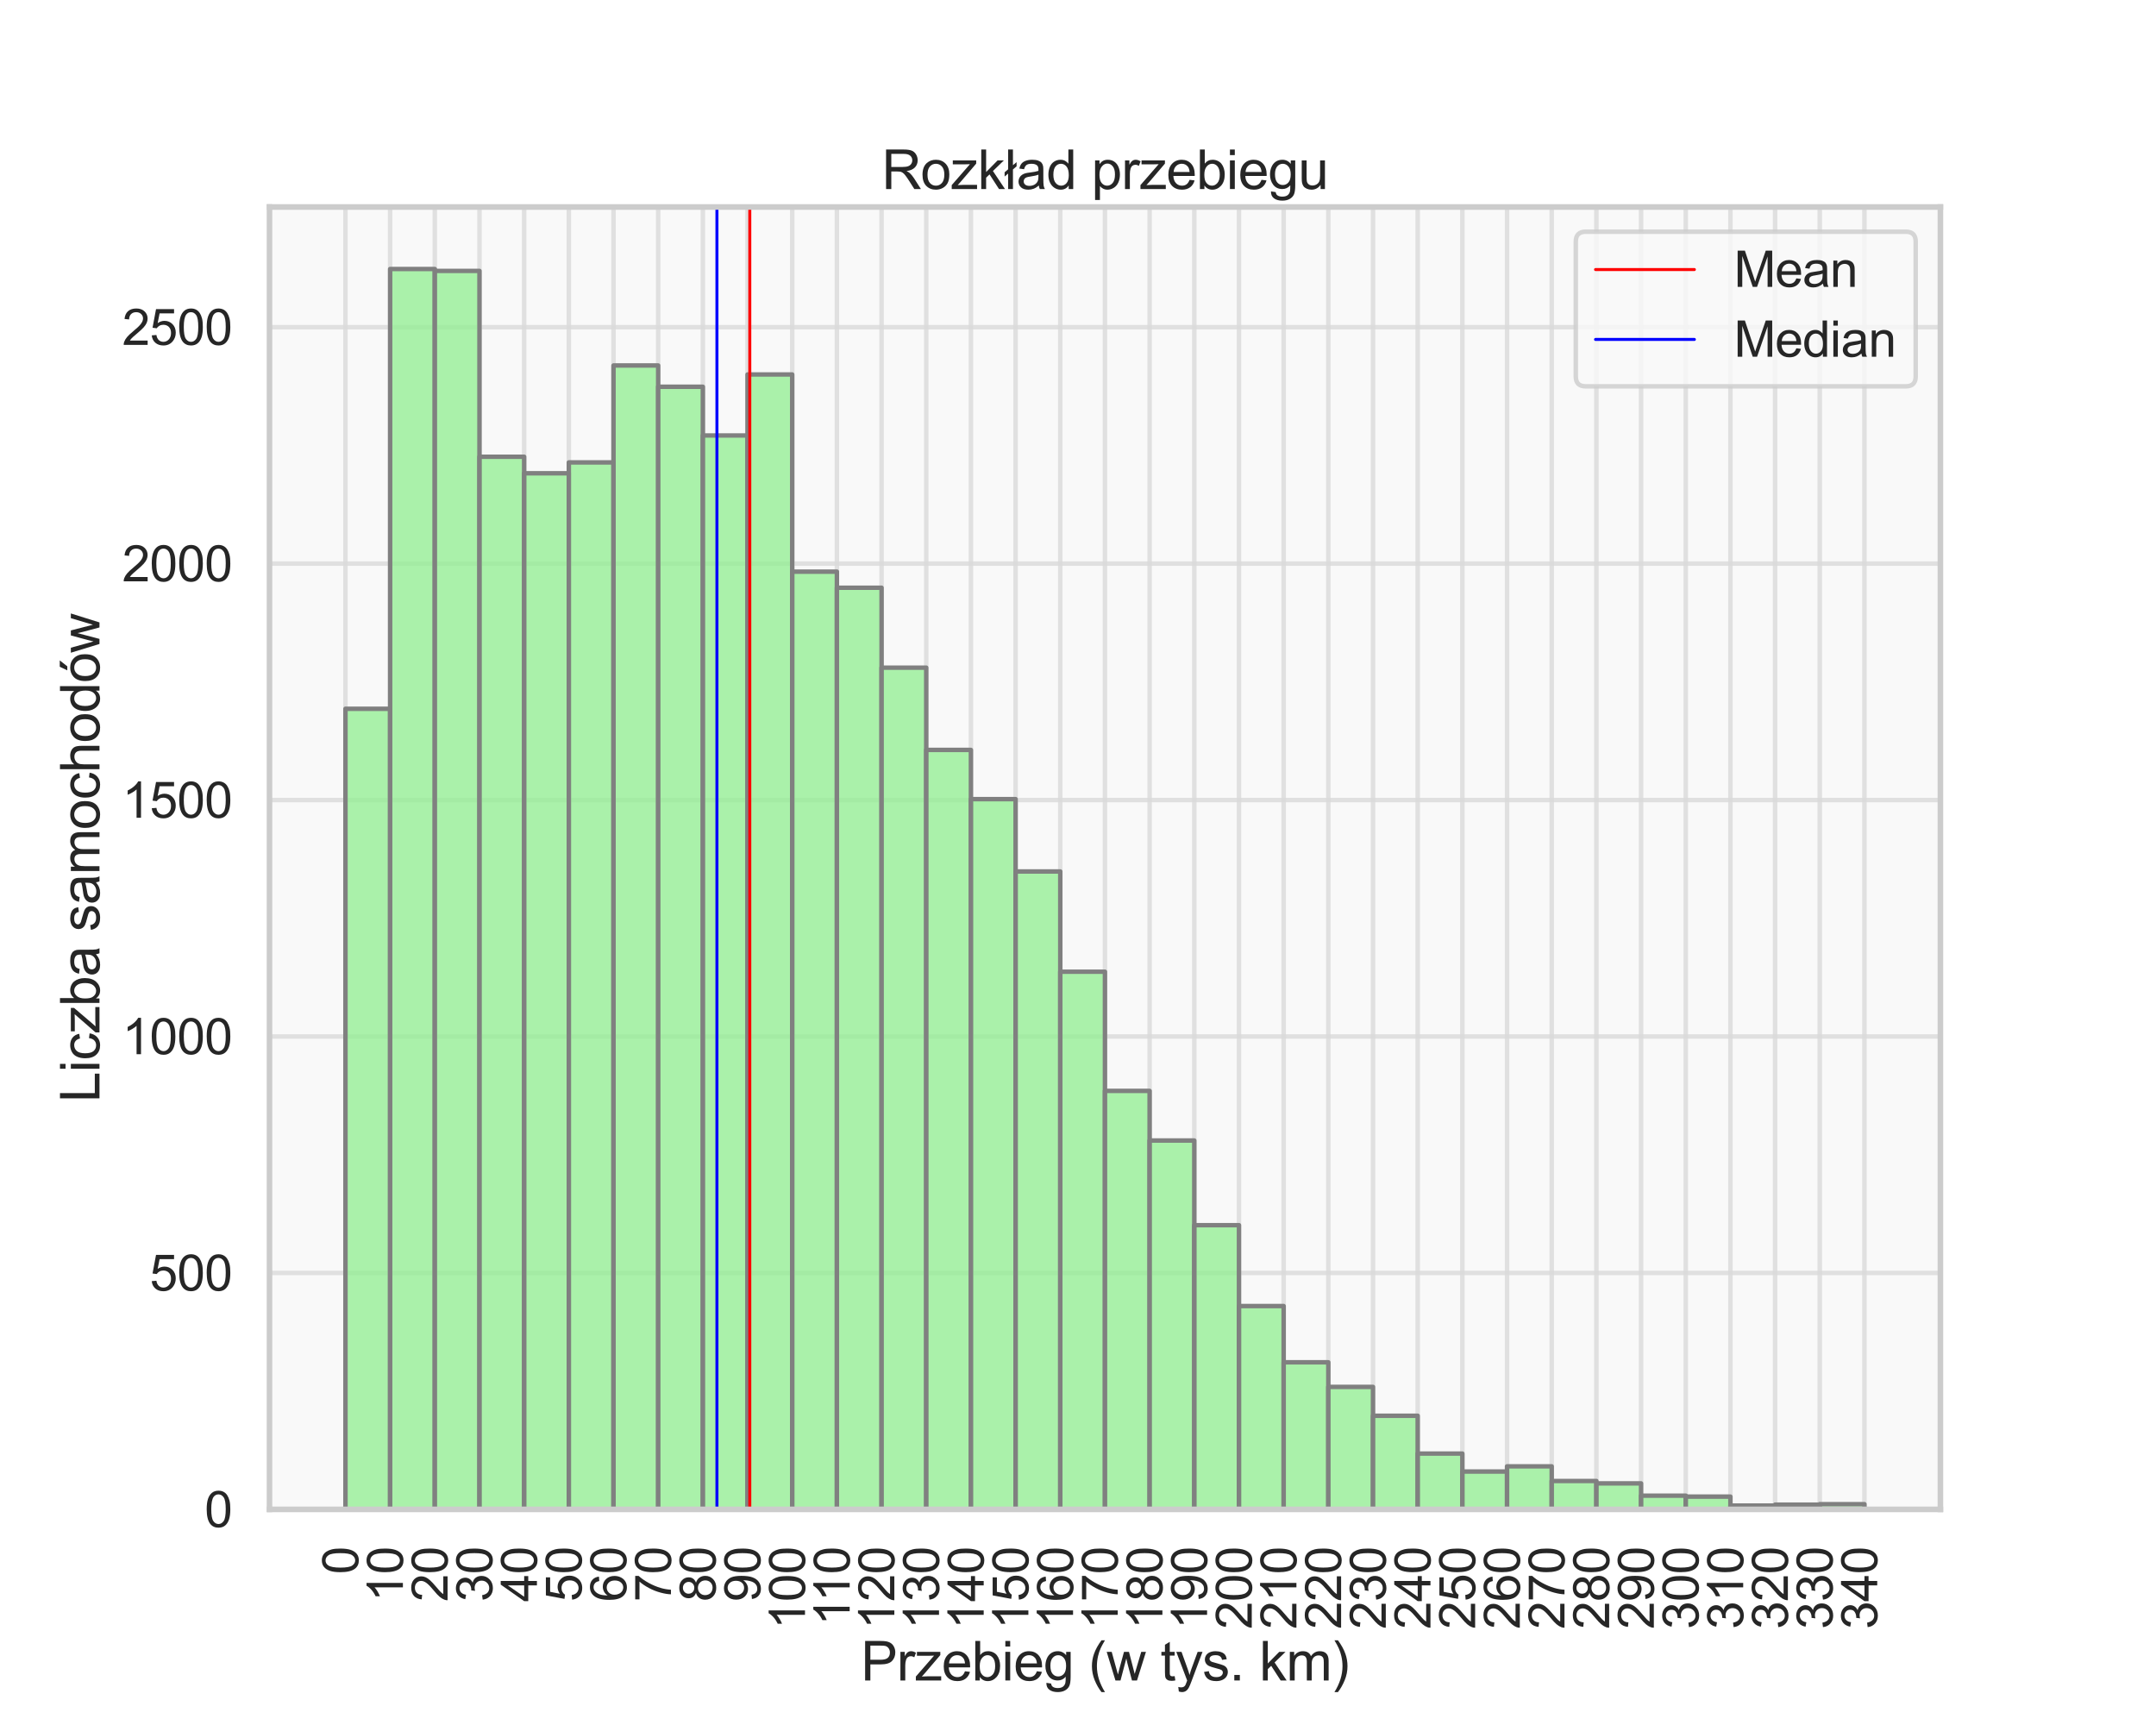 <?xml version="1.0" encoding="utf-8" standalone="no"?>
<!DOCTYPE svg PUBLIC "-//W3C//DTD SVG 1.1//EN"
  "http://www.w3.org/Graphics/SVG/1.1/DTD/svg11.dtd">
<svg xmlns:xlink="http://www.w3.org/1999/xlink" width="720pt" height="576pt" viewBox="0 0 720 576" xmlns="http://www.w3.org/2000/svg" version="1.1">
 <defs>
  <style type="text/css">*{stroke-linejoin: round; stroke-linecap: butt}</style>
 </defs>
 <g id="figure_1">
  <g id="patch_1">
   <path d="M 0 576 
L 720 576 
L 720 0 
L 0 0 
z
" style="fill: #ffffff"/>
  </g>
  <g id="axes_1">
   <g id="patch_2">
    <path d="M 90 504 
L 648 504 
L 648 69.12 
L 90 69.12 
z
" style="fill: #f9f9f9"/>
   </g>
   <g id="matplotlib.axis_1">
    <g id="xtick_1">
     <g id="line2d_1">
      <path d="M 115.364 504 
L 115.364 69.12 
" clip-path="url(#p683c1d5f6e)" style="fill: none; stroke: #d9d9d9; stroke-opacity: 0.8; stroke-width: 1.5; stroke-linecap: round"/>
     </g>
     <g id="text_1">
      <!-- 0 -->
      <g style="fill: #262626" transform="translate(119.629 525.676) rotate(-90) scale(0.165 -0.165)">
       <defs>
        <path id="ArialMT-30" d="M 266 2259 
Q 266 3072 433 3567 
Q 600 4063 929 4331 
Q 1259 4600 1759 4600 
Q 2128 4600 2406 4451 
Q 2684 4303 2865 4023 
Q 3047 3744 3150 3342 
Q 3253 2941 3253 2259 
Q 3253 1453 3087 958 
Q 2922 463 2592 192 
Q 2263 -78 1759 -78 
Q 1097 -78 719 397 
Q 266 969 266 2259 
z
M 844 2259 
Q 844 1131 1108 757 
Q 1372 384 1759 384 
Q 2147 384 2411 759 
Q 2675 1134 2675 2259 
Q 2675 3391 2411 3762 
Q 2147 4134 1753 4134 
Q 1366 4134 1134 3806 
Q 844 3388 844 2259 
z
" transform="scale(0.016)"/>
       </defs>
       <use xlink:href="#ArialMT-30"/>
      </g>
     </g>
    </g>
    <g id="xtick_2">
     <g id="line2d_2">
      <path d="M 130.283 504 
L 130.283 69.12 
" clip-path="url(#p683c1d5f6e)" style="fill: none; stroke: #d9d9d9; stroke-opacity: 0.8; stroke-width: 1.5; stroke-linecap: round"/>
     </g>
     <g id="text_2">
      <!-- 10 -->
      <g style="fill: #262626" transform="translate(134.549 534.851) rotate(-90) scale(0.165 -0.165)">
       <defs>
        <path id="ArialMT-31" d="M 2384 0 
L 1822 0 
L 1822 3584 
Q 1619 3391 1289 3197 
Q 959 3003 697 2906 
L 697 3450 
Q 1169 3672 1522 3987 
Q 1875 4303 2022 4600 
L 2384 4600 
L 2384 0 
z
" transform="scale(0.016)"/>
       </defs>
       <use xlink:href="#ArialMT-31"/>
       <use xlink:href="#ArialMT-30" x="55.615"/>
      </g>
     </g>
    </g>
    <g id="xtick_3">
     <g id="line2d_3">
      <path d="M 145.203 504 
L 145.203 69.12 
" clip-path="url(#p683c1d5f6e)" style="fill: none; stroke: #d9d9d9; stroke-opacity: 0.8; stroke-width: 1.5; stroke-linecap: round"/>
     </g>
     <g id="text_3">
      <!-- 20 -->
      <g style="fill: #262626" transform="translate(149.469 534.851) rotate(-90) scale(0.165 -0.165)">
       <defs>
        <path id="ArialMT-32" d="M 3222 541 
L 3222 0 
L 194 0 
Q 188 203 259 391 
Q 375 700 629 1000 
Q 884 1300 1366 1694 
Q 2113 2306 2375 2664 
Q 2638 3022 2638 3341 
Q 2638 3675 2398 3904 
Q 2159 4134 1775 4134 
Q 1369 4134 1125 3890 
Q 881 3647 878 3216 
L 300 3275 
Q 359 3922 746 4261 
Q 1134 4600 1788 4600 
Q 2447 4600 2831 4234 
Q 3216 3869 3216 3328 
Q 3216 3053 3103 2787 
Q 2991 2522 2730 2228 
Q 2469 1934 1863 1422 
Q 1356 997 1212 845 
Q 1069 694 975 541 
L 3222 541 
z
" transform="scale(0.016)"/>
       </defs>
       <use xlink:href="#ArialMT-32"/>
       <use xlink:href="#ArialMT-30" x="55.615"/>
      </g>
     </g>
    </g>
    <g id="xtick_4">
     <g id="line2d_4">
      <path d="M 160.123 504 
L 160.123 69.12 
" clip-path="url(#p683c1d5f6e)" style="fill: none; stroke: #d9d9d9; stroke-opacity: 0.8; stroke-width: 1.5; stroke-linecap: round"/>
     </g>
     <g id="text_4">
      <!-- 30 -->
      <g style="fill: #262626" transform="translate(164.389 534.851) rotate(-90) scale(0.165 -0.165)">
       <defs>
        <path id="ArialMT-33" d="M 269 1209 
L 831 1284 
Q 928 806 1161 595 
Q 1394 384 1728 384 
Q 2125 384 2398 659 
Q 2672 934 2672 1341 
Q 2672 1728 2419 1979 
Q 2166 2231 1775 2231 
Q 1616 2231 1378 2169 
L 1441 2663 
Q 1497 2656 1531 2656 
Q 1891 2656 2178 2843 
Q 2466 3031 2466 3422 
Q 2466 3731 2256 3934 
Q 2047 4138 1716 4138 
Q 1388 4138 1169 3931 
Q 950 3725 888 3313 
L 325 3413 
Q 428 3978 793 4289 
Q 1159 4600 1703 4600 
Q 2078 4600 2393 4439 
Q 2709 4278 2876 4000 
Q 3044 3722 3044 3409 
Q 3044 3113 2884 2869 
Q 2725 2625 2413 2481 
Q 2819 2388 3044 2092 
Q 3269 1797 3269 1353 
Q 3269 753 2831 336 
Q 2394 -81 1725 -81 
Q 1122 -81 723 278 
Q 325 638 269 1209 
z
" transform="scale(0.016)"/>
       </defs>
       <use xlink:href="#ArialMT-33"/>
       <use xlink:href="#ArialMT-30" x="55.615"/>
      </g>
     </g>
    </g>
    <g id="xtick_5">
     <g id="line2d_5">
      <path d="M 175.043 504 
L 175.043 69.12 
" clip-path="url(#p683c1d5f6e)" style="fill: none; stroke: #d9d9d9; stroke-opacity: 0.8; stroke-width: 1.5; stroke-linecap: round"/>
     </g>
     <g id="text_5">
      <!-- 40 -->
      <g style="fill: #262626" transform="translate(179.308 534.851) rotate(-90) scale(0.165 -0.165)">
       <defs>
        <path id="ArialMT-34" d="M 2069 0 
L 2069 1097 
L 81 1097 
L 81 1613 
L 2172 4581 
L 2631 4581 
L 2631 1613 
L 3250 1613 
L 3250 1097 
L 2631 1097 
L 2631 0 
L 2069 0 
z
M 2069 1613 
L 2069 3678 
L 634 1613 
L 2069 1613 
z
" transform="scale(0.016)"/>
       </defs>
       <use xlink:href="#ArialMT-34"/>
       <use xlink:href="#ArialMT-30" x="55.615"/>
      </g>
     </g>
    </g>
    <g id="xtick_6">
     <g id="line2d_6">
      <path d="M 189.963 504 
L 189.963 69.12 
" clip-path="url(#p683c1d5f6e)" style="fill: none; stroke: #d9d9d9; stroke-opacity: 0.8; stroke-width: 1.5; stroke-linecap: round"/>
     </g>
     <g id="text_6">
      <!-- 50 -->
      <g style="fill: #262626" transform="translate(194.228 534.851) rotate(-90) scale(0.165 -0.165)">
       <defs>
        <path id="ArialMT-35" d="M 266 1200 
L 856 1250 
Q 922 819 1161 601 
Q 1400 384 1738 384 
Q 2144 384 2425 690 
Q 2706 997 2706 1503 
Q 2706 1984 2436 2262 
Q 2166 2541 1728 2541 
Q 1456 2541 1237 2417 
Q 1019 2294 894 2097 
L 366 2166 
L 809 4519 
L 3088 4519 
L 3088 3981 
L 1259 3981 
L 1013 2750 
Q 1425 3038 1878 3038 
Q 2478 3038 2890 2622 
Q 3303 2206 3303 1553 
Q 3303 931 2941 478 
Q 2500 -78 1738 -78 
Q 1113 -78 717 272 
Q 322 622 266 1200 
z
" transform="scale(0.016)"/>
       </defs>
       <use xlink:href="#ArialMT-35"/>
       <use xlink:href="#ArialMT-30" x="55.615"/>
      </g>
     </g>
    </g>
    <g id="xtick_7">
     <g id="line2d_7">
      <path d="M 204.882 504 
L 204.882 69.12 
" clip-path="url(#p683c1d5f6e)" style="fill: none; stroke: #d9d9d9; stroke-opacity: 0.8; stroke-width: 1.5; stroke-linecap: round"/>
     </g>
     <g id="text_7">
      <!-- 60 -->
      <g style="fill: #262626" transform="translate(209.148 534.851) rotate(-90) scale(0.165 -0.165)">
       <defs>
        <path id="ArialMT-36" d="M 3184 3459 
L 2625 3416 
Q 2550 3747 2413 3897 
Q 2184 4138 1850 4138 
Q 1581 4138 1378 3988 
Q 1113 3794 959 3422 
Q 806 3050 800 2363 
Q 1003 2672 1297 2822 
Q 1591 2972 1913 2972 
Q 2475 2972 2870 2558 
Q 3266 2144 3266 1488 
Q 3266 1056 3080 686 
Q 2894 316 2569 119 
Q 2244 -78 1831 -78 
Q 1128 -78 684 439 
Q 241 956 241 2144 
Q 241 3472 731 4075 
Q 1159 4600 1884 4600 
Q 2425 4600 2770 4297 
Q 3116 3994 3184 3459 
z
M 888 1484 
Q 888 1194 1011 928 
Q 1134 663 1356 523 
Q 1578 384 1822 384 
Q 2178 384 2434 671 
Q 2691 959 2691 1453 
Q 2691 1928 2437 2201 
Q 2184 2475 1800 2475 
Q 1419 2475 1153 2201 
Q 888 1928 888 1484 
z
" transform="scale(0.016)"/>
       </defs>
       <use xlink:href="#ArialMT-36"/>
       <use xlink:href="#ArialMT-30" x="55.615"/>
      </g>
     </g>
    </g>
    <g id="xtick_8">
     <g id="line2d_8">
      <path d="M 219.802 504 
L 219.802 69.12 
" clip-path="url(#p683c1d5f6e)" style="fill: none; stroke: #d9d9d9; stroke-opacity: 0.8; stroke-width: 1.5; stroke-linecap: round"/>
     </g>
     <g id="text_8">
      <!-- 70 -->
      <g style="fill: #262626" transform="translate(224.068 534.851) rotate(-90) scale(0.165 -0.165)">
       <defs>
        <path id="ArialMT-37" d="M 303 3981 
L 303 4522 
L 3269 4522 
L 3269 4084 
Q 2831 3619 2401 2847 
Q 1972 2075 1738 1259 
Q 1569 684 1522 0 
L 944 0 
Q 953 541 1156 1306 
Q 1359 2072 1739 2783 
Q 2119 3494 2547 3981 
L 303 3981 
z
" transform="scale(0.016)"/>
       </defs>
       <use xlink:href="#ArialMT-37"/>
       <use xlink:href="#ArialMT-30" x="55.615"/>
      </g>
     </g>
    </g>
    <g id="xtick_9">
     <g id="line2d_9">
      <path d="M 234.722 504 
L 234.722 69.12 
" clip-path="url(#p683c1d5f6e)" style="fill: none; stroke: #d9d9d9; stroke-opacity: 0.8; stroke-width: 1.5; stroke-linecap: round"/>
     </g>
     <g id="text_9">
      <!-- 80 -->
      <g style="fill: #262626" transform="translate(238.987 534.851) rotate(-90) scale(0.165 -0.165)">
       <defs>
        <path id="ArialMT-38" d="M 1131 2484 
Q 781 2613 612 2850 
Q 444 3088 444 3419 
Q 444 3919 803 4259 
Q 1163 4600 1759 4600 
Q 2359 4600 2725 4251 
Q 3091 3903 3091 3403 
Q 3091 3084 2923 2848 
Q 2756 2613 2416 2484 
Q 2838 2347 3058 2040 
Q 3278 1734 3278 1309 
Q 3278 722 2862 322 
Q 2447 -78 1769 -78 
Q 1091 -78 675 323 
Q 259 725 259 1325 
Q 259 1772 486 2073 
Q 713 2375 1131 2484 
z
M 1019 3438 
Q 1019 3113 1228 2906 
Q 1438 2700 1772 2700 
Q 2097 2700 2305 2904 
Q 2513 3109 2513 3406 
Q 2513 3716 2298 3927 
Q 2084 4138 1766 4138 
Q 1444 4138 1231 3931 
Q 1019 3725 1019 3438 
z
M 838 1322 
Q 838 1081 952 856 
Q 1066 631 1291 507 
Q 1516 384 1775 384 
Q 2178 384 2440 643 
Q 2703 903 2703 1303 
Q 2703 1709 2433 1975 
Q 2163 2241 1756 2241 
Q 1359 2241 1098 1978 
Q 838 1716 838 1322 
z
" transform="scale(0.016)"/>
       </defs>
       <use xlink:href="#ArialMT-38"/>
       <use xlink:href="#ArialMT-30" x="55.615"/>
      </g>
     </g>
    </g>
    <g id="xtick_10">
     <g id="line2d_10">
      <path d="M 249.642 504 
L 249.642 69.12 
" clip-path="url(#p683c1d5f6e)" style="fill: none; stroke: #d9d9d9; stroke-opacity: 0.8; stroke-width: 1.5; stroke-linecap: round"/>
     </g>
     <g id="text_10">
      <!-- 90 -->
      <g style="fill: #262626" transform="translate(253.907 534.851) rotate(-90) scale(0.165 -0.165)">
       <defs>
        <path id="ArialMT-39" d="M 350 1059 
L 891 1109 
Q 959 728 1153 556 
Q 1347 384 1650 384 
Q 1909 384 2104 503 
Q 2300 622 2425 820 
Q 2550 1019 2634 1356 
Q 2719 1694 2719 2044 
Q 2719 2081 2716 2156 
Q 2547 1888 2255 1720 
Q 1963 1553 1622 1553 
Q 1053 1553 659 1965 
Q 266 2378 266 3053 
Q 266 3750 677 4175 
Q 1088 4600 1706 4600 
Q 2153 4600 2523 4359 
Q 2894 4119 3086 3673 
Q 3278 3228 3278 2384 
Q 3278 1506 3087 986 
Q 2897 466 2520 194 
Q 2144 -78 1638 -78 
Q 1100 -78 759 220 
Q 419 519 350 1059 
z
M 2653 3081 
Q 2653 3566 2395 3850 
Q 2138 4134 1775 4134 
Q 1400 4134 1122 3828 
Q 844 3522 844 3034 
Q 844 2597 1108 2323 
Q 1372 2050 1759 2050 
Q 2150 2050 2401 2323 
Q 2653 2597 2653 3081 
z
" transform="scale(0.016)"/>
       </defs>
       <use xlink:href="#ArialMT-39"/>
       <use xlink:href="#ArialMT-30" x="55.615"/>
      </g>
     </g>
    </g>
    <g id="xtick_11">
     <g id="line2d_11">
      <path d="M 264.561 504 
L 264.561 69.12 
" clip-path="url(#p683c1d5f6e)" style="fill: none; stroke: #d9d9d9; stroke-opacity: 0.8; stroke-width: 1.5; stroke-linecap: round"/>
     </g>
     <g id="text_11">
      <!-- 100 -->
      <g style="fill: #262626" transform="translate(268.827 544.027) rotate(-90) scale(0.165 -0.165)">
       <use xlink:href="#ArialMT-31"/>
       <use xlink:href="#ArialMT-30" x="55.615"/>
       <use xlink:href="#ArialMT-30" x="111.23"/>
      </g>
     </g>
    </g>
    <g id="xtick_12">
     <g id="line2d_12">
      <path d="M 279.481 504 
L 279.481 69.12 
" clip-path="url(#p683c1d5f6e)" style="fill: none; stroke: #d9d9d9; stroke-opacity: 0.8; stroke-width: 1.5; stroke-linecap: round"/>
     </g>
     <g id="text_12">
      <!-- 110 -->
      <g style="fill: #262626" transform="translate(283.747 542.81) rotate(-90) scale(0.165 -0.165)">
       <use xlink:href="#ArialMT-31"/>
       <use xlink:href="#ArialMT-31" x="48.24"/>
       <use xlink:href="#ArialMT-30" x="103.855"/>
      </g>
     </g>
    </g>
    <g id="xtick_13">
     <g id="line2d_13">
      <path d="M 294.401 504 
L 294.401 69.12 
" clip-path="url(#p683c1d5f6e)" style="fill: none; stroke: #d9d9d9; stroke-opacity: 0.8; stroke-width: 1.5; stroke-linecap: round"/>
     </g>
     <g id="text_13">
      <!-- 120 -->
      <g style="fill: #262626" transform="translate(298.667 544.027) rotate(-90) scale(0.165 -0.165)">
       <use xlink:href="#ArialMT-31"/>
       <use xlink:href="#ArialMT-32" x="55.615"/>
       <use xlink:href="#ArialMT-30" x="111.23"/>
      </g>
     </g>
    </g>
    <g id="xtick_14">
     <g id="line2d_14">
      <path d="M 309.321 504 
L 309.321 69.12 
" clip-path="url(#p683c1d5f6e)" style="fill: none; stroke: #d9d9d9; stroke-opacity: 0.8; stroke-width: 1.5; stroke-linecap: round"/>
     </g>
     <g id="text_14">
      <!-- 130 -->
      <g style="fill: #262626" transform="translate(313.586 544.027) rotate(-90) scale(0.165 -0.165)">
       <use xlink:href="#ArialMT-31"/>
       <use xlink:href="#ArialMT-33" x="55.615"/>
       <use xlink:href="#ArialMT-30" x="111.23"/>
      </g>
     </g>
    </g>
    <g id="xtick_15">
     <g id="line2d_15">
      <path d="M 324.241 504 
L 324.241 69.12 
" clip-path="url(#p683c1d5f6e)" style="fill: none; stroke: #d9d9d9; stroke-opacity: 0.8; stroke-width: 1.5; stroke-linecap: round"/>
     </g>
     <g id="text_15">
      <!-- 140 -->
      <g style="fill: #262626" transform="translate(328.506 544.027) rotate(-90) scale(0.165 -0.165)">
       <use xlink:href="#ArialMT-31"/>
       <use xlink:href="#ArialMT-34" x="55.615"/>
       <use xlink:href="#ArialMT-30" x="111.23"/>
      </g>
     </g>
    </g>
    <g id="xtick_16">
     <g id="line2d_16">
      <path d="M 339.16 504 
L 339.16 69.12 
" clip-path="url(#p683c1d5f6e)" style="fill: none; stroke: #d9d9d9; stroke-opacity: 0.8; stroke-width: 1.5; stroke-linecap: round"/>
     </g>
     <g id="text_16">
      <!-- 150 -->
      <g style="fill: #262626" transform="translate(343.426 544.027) rotate(-90) scale(0.165 -0.165)">
       <use xlink:href="#ArialMT-31"/>
       <use xlink:href="#ArialMT-35" x="55.615"/>
       <use xlink:href="#ArialMT-30" x="111.23"/>
      </g>
     </g>
    </g>
    <g id="xtick_17">
     <g id="line2d_17">
      <path d="M 354.08 504 
L 354.08 69.12 
" clip-path="url(#p683c1d5f6e)" style="fill: none; stroke: #d9d9d9; stroke-opacity: 0.8; stroke-width: 1.5; stroke-linecap: round"/>
     </g>
     <g id="text_17">
      <!-- 160 -->
      <g style="fill: #262626" transform="translate(358.346 544.027) rotate(-90) scale(0.165 -0.165)">
       <use xlink:href="#ArialMT-31"/>
       <use xlink:href="#ArialMT-36" x="55.615"/>
       <use xlink:href="#ArialMT-30" x="111.23"/>
      </g>
     </g>
    </g>
    <g id="xtick_18">
     <g id="line2d_18">
      <path d="M 369 504 
L 369 69.12 
" clip-path="url(#p683c1d5f6e)" style="fill: none; stroke: #d9d9d9; stroke-opacity: 0.8; stroke-width: 1.5; stroke-linecap: round"/>
     </g>
     <g id="text_18">
      <!-- 170 -->
      <g style="fill: #262626" transform="translate(373.266 544.027) rotate(-90) scale(0.165 -0.165)">
       <use xlink:href="#ArialMT-31"/>
       <use xlink:href="#ArialMT-37" x="55.615"/>
       <use xlink:href="#ArialMT-30" x="111.23"/>
      </g>
     </g>
    </g>
    <g id="xtick_19">
     <g id="line2d_19">
      <path d="M 383.92 504 
L 383.92 69.12 
" clip-path="url(#p683c1d5f6e)" style="fill: none; stroke: #d9d9d9; stroke-opacity: 0.8; stroke-width: 1.5; stroke-linecap: round"/>
     </g>
     <g id="text_19">
      <!-- 180 -->
      <g style="fill: #262626" transform="translate(388.185 544.027) rotate(-90) scale(0.165 -0.165)">
       <use xlink:href="#ArialMT-31"/>
       <use xlink:href="#ArialMT-38" x="55.615"/>
       <use xlink:href="#ArialMT-30" x="111.23"/>
      </g>
     </g>
    </g>
    <g id="xtick_20">
     <g id="line2d_20">
      <path d="M 398.84 504 
L 398.84 69.12 
" clip-path="url(#p683c1d5f6e)" style="fill: none; stroke: #d9d9d9; stroke-opacity: 0.8; stroke-width: 1.5; stroke-linecap: round"/>
     </g>
     <g id="text_20">
      <!-- 190 -->
      <g style="fill: #262626" transform="translate(403.105 544.027) rotate(-90) scale(0.165 -0.165)">
       <use xlink:href="#ArialMT-31"/>
       <use xlink:href="#ArialMT-39" x="55.615"/>
       <use xlink:href="#ArialMT-30" x="111.23"/>
      </g>
     </g>
    </g>
    <g id="xtick_21">
     <g id="line2d_21">
      <path d="M 413.759 504 
L 413.759 69.12 
" clip-path="url(#p683c1d5f6e)" style="fill: none; stroke: #d9d9d9; stroke-opacity: 0.8; stroke-width: 1.5; stroke-linecap: round"/>
     </g>
     <g id="text_21">
      <!-- 200 -->
      <g style="fill: #262626" transform="translate(418.025 544.027) rotate(-90) scale(0.165 -0.165)">
       <use xlink:href="#ArialMT-32"/>
       <use xlink:href="#ArialMT-30" x="55.615"/>
       <use xlink:href="#ArialMT-30" x="111.23"/>
      </g>
     </g>
    </g>
    <g id="xtick_22">
     <g id="line2d_22">
      <path d="M 428.679 504 
L 428.679 69.12 
" clip-path="url(#p683c1d5f6e)" style="fill: none; stroke: #d9d9d9; stroke-opacity: 0.8; stroke-width: 1.5; stroke-linecap: round"/>
     </g>
     <g id="text_22">
      <!-- 210 -->
      <g style="fill: #262626" transform="translate(432.945 544.027) rotate(-90) scale(0.165 -0.165)">
       <use xlink:href="#ArialMT-32"/>
       <use xlink:href="#ArialMT-31" x="55.615"/>
       <use xlink:href="#ArialMT-30" x="111.23"/>
      </g>
     </g>
    </g>
    <g id="xtick_23">
     <g id="line2d_23">
      <path d="M 443.599 504 
L 443.599 69.12 
" clip-path="url(#p683c1d5f6e)" style="fill: none; stroke: #d9d9d9; stroke-opacity: 0.8; stroke-width: 1.5; stroke-linecap: round"/>
     </g>
     <g id="text_23">
      <!-- 220 -->
      <g style="fill: #262626" transform="translate(447.864 544.027) rotate(-90) scale(0.165 -0.165)">
       <use xlink:href="#ArialMT-32"/>
       <use xlink:href="#ArialMT-32" x="55.615"/>
       <use xlink:href="#ArialMT-30" x="111.23"/>
      </g>
     </g>
    </g>
    <g id="xtick_24">
     <g id="line2d_24">
      <path d="M 458.519 504 
L 458.519 69.12 
" clip-path="url(#p683c1d5f6e)" style="fill: none; stroke: #d9d9d9; stroke-opacity: 0.8; stroke-width: 1.5; stroke-linecap: round"/>
     </g>
     <g id="text_24">
      <!-- 230 -->
      <g style="fill: #262626" transform="translate(462.784 544.027) rotate(-90) scale(0.165 -0.165)">
       <use xlink:href="#ArialMT-32"/>
       <use xlink:href="#ArialMT-33" x="55.615"/>
       <use xlink:href="#ArialMT-30" x="111.23"/>
      </g>
     </g>
    </g>
    <g id="xtick_25">
     <g id="line2d_25">
      <path d="M 473.439 504 
L 473.439 69.12 
" clip-path="url(#p683c1d5f6e)" style="fill: none; stroke: #d9d9d9; stroke-opacity: 0.8; stroke-width: 1.5; stroke-linecap: round"/>
     </g>
     <g id="text_25">
      <!-- 240 -->
      <g style="fill: #262626" transform="translate(477.704 544.027) rotate(-90) scale(0.165 -0.165)">
       <use xlink:href="#ArialMT-32"/>
       <use xlink:href="#ArialMT-34" x="55.615"/>
       <use xlink:href="#ArialMT-30" x="111.23"/>
      </g>
     </g>
    </g>
    <g id="xtick_26">
     <g id="line2d_26">
      <path d="M 488.358 504 
L 488.358 69.12 
" clip-path="url(#p683c1d5f6e)" style="fill: none; stroke: #d9d9d9; stroke-opacity: 0.8; stroke-width: 1.5; stroke-linecap: round"/>
     </g>
     <g id="text_26">
      <!-- 250 -->
      <g style="fill: #262626" transform="translate(492.624 544.027) rotate(-90) scale(0.165 -0.165)">
       <use xlink:href="#ArialMT-32"/>
       <use xlink:href="#ArialMT-35" x="55.615"/>
       <use xlink:href="#ArialMT-30" x="111.23"/>
      </g>
     </g>
    </g>
    <g id="xtick_27">
     <g id="line2d_27">
      <path d="M 503.278 504 
L 503.278 69.12 
" clip-path="url(#p683c1d5f6e)" style="fill: none; stroke: #d9d9d9; stroke-opacity: 0.8; stroke-width: 1.5; stroke-linecap: round"/>
     </g>
     <g id="text_27">
      <!-- 260 -->
      <g style="fill: #262626" transform="translate(507.544 544.027) rotate(-90) scale(0.165 -0.165)">
       <use xlink:href="#ArialMT-32"/>
       <use xlink:href="#ArialMT-36" x="55.615"/>
       <use xlink:href="#ArialMT-30" x="111.23"/>
      </g>
     </g>
    </g>
    <g id="xtick_28">
     <g id="line2d_28">
      <path d="M 518.198 504 
L 518.198 69.12 
" clip-path="url(#p683c1d5f6e)" style="fill: none; stroke: #d9d9d9; stroke-opacity: 0.8; stroke-width: 1.5; stroke-linecap: round"/>
     </g>
     <g id="text_28">
      <!-- 270 -->
      <g style="fill: #262626" transform="translate(522.463 544.027) rotate(-90) scale(0.165 -0.165)">
       <use xlink:href="#ArialMT-32"/>
       <use xlink:href="#ArialMT-37" x="55.615"/>
       <use xlink:href="#ArialMT-30" x="111.23"/>
      </g>
     </g>
    </g>
    <g id="xtick_29">
     <g id="line2d_29">
      <path d="M 533.118 504 
L 533.118 69.12 
" clip-path="url(#p683c1d5f6e)" style="fill: none; stroke: #d9d9d9; stroke-opacity: 0.8; stroke-width: 1.5; stroke-linecap: round"/>
     </g>
     <g id="text_29">
      <!-- 280 -->
      <g style="fill: #262626" transform="translate(537.383 544.027) rotate(-90) scale(0.165 -0.165)">
       <use xlink:href="#ArialMT-32"/>
       <use xlink:href="#ArialMT-38" x="55.615"/>
       <use xlink:href="#ArialMT-30" x="111.23"/>
      </g>
     </g>
    </g>
    <g id="xtick_30">
     <g id="line2d_30">
      <path d="M 548.037 504 
L 548.037 69.12 
" clip-path="url(#p683c1d5f6e)" style="fill: none; stroke: #d9d9d9; stroke-opacity: 0.8; stroke-width: 1.5; stroke-linecap: round"/>
     </g>
     <g id="text_30">
      <!-- 290 -->
      <g style="fill: #262626" transform="translate(552.303 544.027) rotate(-90) scale(0.165 -0.165)">
       <use xlink:href="#ArialMT-32"/>
       <use xlink:href="#ArialMT-39" x="55.615"/>
       <use xlink:href="#ArialMT-30" x="111.23"/>
      </g>
     </g>
    </g>
    <g id="xtick_31">
     <g id="line2d_31">
      <path d="M 562.957 504 
L 562.957 69.12 
" clip-path="url(#p683c1d5f6e)" style="fill: none; stroke: #d9d9d9; stroke-opacity: 0.8; stroke-width: 1.5; stroke-linecap: round"/>
     </g>
     <g id="text_31">
      <!-- 300 -->
      <g style="fill: #262626" transform="translate(567.223 544.027) rotate(-90) scale(0.165 -0.165)">
       <use xlink:href="#ArialMT-33"/>
       <use xlink:href="#ArialMT-30" x="55.615"/>
       <use xlink:href="#ArialMT-30" x="111.23"/>
      </g>
     </g>
    </g>
    <g id="xtick_32">
     <g id="line2d_32">
      <path d="M 577.877 504 
L 577.877 69.12 
" clip-path="url(#p683c1d5f6e)" style="fill: none; stroke: #d9d9d9; stroke-opacity: 0.8; stroke-width: 1.5; stroke-linecap: round"/>
     </g>
     <g id="text_32">
      <!-- 310 -->
      <g style="fill: #262626" transform="translate(582.143 544.027) rotate(-90) scale(0.165 -0.165)">
       <use xlink:href="#ArialMT-33"/>
       <use xlink:href="#ArialMT-31" x="55.615"/>
       <use xlink:href="#ArialMT-30" x="111.23"/>
      </g>
     </g>
    </g>
    <g id="xtick_33">
     <g id="line2d_33">
      <path d="M 592.797 504 
L 592.797 69.12 
" clip-path="url(#p683c1d5f6e)" style="fill: none; stroke: #d9d9d9; stroke-opacity: 0.8; stroke-width: 1.5; stroke-linecap: round"/>
     </g>
     <g id="text_33">
      <!-- 320 -->
      <g style="fill: #262626" transform="translate(597.062 544.027) rotate(-90) scale(0.165 -0.165)">
       <use xlink:href="#ArialMT-33"/>
       <use xlink:href="#ArialMT-32" x="55.615"/>
       <use xlink:href="#ArialMT-30" x="111.23"/>
      </g>
     </g>
    </g>
    <g id="xtick_34">
     <g id="line2d_34">
      <path d="M 607.717 504 
L 607.717 69.12 
" clip-path="url(#p683c1d5f6e)" style="fill: none; stroke: #d9d9d9; stroke-opacity: 0.8; stroke-width: 1.5; stroke-linecap: round"/>
     </g>
     <g id="text_34">
      <!-- 330 -->
      <g style="fill: #262626" transform="translate(611.982 544.027) rotate(-90) scale(0.165 -0.165)">
       <use xlink:href="#ArialMT-33"/>
       <use xlink:href="#ArialMT-33" x="55.615"/>
       <use xlink:href="#ArialMT-30" x="111.23"/>
      </g>
     </g>
    </g>
    <g id="xtick_35">
     <g id="line2d_35">
      <path d="M 622.636 504 
L 622.636 69.12 
" clip-path="url(#p683c1d5f6e)" style="fill: none; stroke: #d9d9d9; stroke-opacity: 0.8; stroke-width: 1.5; stroke-linecap: round"/>
     </g>
     <g id="text_35">
      <!-- 340 -->
      <g style="fill: #262626" transform="translate(626.902 544.027) rotate(-90) scale(0.165 -0.165)">
       <use xlink:href="#ArialMT-33"/>
       <use xlink:href="#ArialMT-34" x="55.615"/>
       <use xlink:href="#ArialMT-30" x="111.23"/>
      </g>
     </g>
    </g>
    <g id="text_36">
     <!-- Przebieg (w tys. km) -->
     <g style="fill: #262626" transform="translate(287.49 561.13) scale(0.18 -0.18)">
      <defs>
       <path id="ArialMT-50" d="M 494 0 
L 494 4581 
L 2222 4581 
Q 2678 4581 2919 4538 
Q 3256 4481 3484 4323 
Q 3713 4166 3852 3881 
Q 3991 3597 3991 3256 
Q 3991 2672 3619 2267 
Q 3247 1863 2275 1863 
L 1100 1863 
L 1100 0 
L 494 0 
z
M 1100 2403 
L 2284 2403 
Q 2872 2403 3119 2622 
Q 3366 2841 3366 3238 
Q 3366 3525 3220 3729 
Q 3075 3934 2838 4000 
Q 2684 4041 2272 4041 
L 1100 4041 
L 1100 2403 
z
" transform="scale(0.016)"/>
       <path id="ArialMT-72" d="M 416 0 
L 416 3319 
L 922 3319 
L 922 2816 
Q 1116 3169 1280 3281 
Q 1444 3394 1641 3394 
Q 1925 3394 2219 3213 
L 2025 2691 
Q 1819 2813 1613 2813 
Q 1428 2813 1281 2702 
Q 1134 2591 1072 2394 
Q 978 2094 978 1738 
L 978 0 
L 416 0 
z
" transform="scale(0.016)"/>
       <path id="ArialMT-7a" d="M 125 0 
L 125 456 
L 2238 2881 
Q 1878 2863 1603 2863 
L 250 2863 
L 250 3319 
L 2963 3319 
L 2963 2947 
L 1166 841 
L 819 456 
Q 1197 484 1528 484 
L 3063 484 
L 3063 0 
L 125 0 
z
" transform="scale(0.016)"/>
       <path id="ArialMT-65" d="M 2694 1069 
L 3275 997 
Q 3138 488 2766 206 
Q 2394 -75 1816 -75 
Q 1088 -75 661 373 
Q 234 822 234 1631 
Q 234 2469 665 2931 
Q 1097 3394 1784 3394 
Q 2450 3394 2872 2941 
Q 3294 2488 3294 1666 
Q 3294 1616 3291 1516 
L 816 1516 
Q 847 969 1125 678 
Q 1403 388 1819 388 
Q 2128 388 2347 550 
Q 2566 713 2694 1069 
z
M 847 1978 
L 2700 1978 
Q 2663 2397 2488 2606 
Q 2219 2931 1791 2931 
Q 1403 2931 1139 2672 
Q 875 2413 847 1978 
z
" transform="scale(0.016)"/>
       <path id="ArialMT-62" d="M 941 0 
L 419 0 
L 419 4581 
L 981 4581 
L 981 2947 
Q 1338 3394 1891 3394 
Q 2197 3394 2470 3270 
Q 2744 3147 2920 2923 
Q 3097 2700 3197 2384 
Q 3297 2069 3297 1709 
Q 3297 856 2875 390 
Q 2453 -75 1863 -75 
Q 1275 -75 941 416 
L 941 0 
z
M 934 1684 
Q 934 1088 1097 822 
Q 1363 388 1816 388 
Q 2184 388 2453 708 
Q 2722 1028 2722 1663 
Q 2722 2313 2464 2622 
Q 2206 2931 1841 2931 
Q 1472 2931 1203 2611 
Q 934 2291 934 1684 
z
" transform="scale(0.016)"/>
       <path id="ArialMT-69" d="M 425 3934 
L 425 4581 
L 988 4581 
L 988 3934 
L 425 3934 
z
M 425 0 
L 425 3319 
L 988 3319 
L 988 0 
L 425 0 
z
" transform="scale(0.016)"/>
       <path id="ArialMT-67" d="M 319 -275 
L 866 -356 
Q 900 -609 1056 -725 
Q 1266 -881 1628 -881 
Q 2019 -881 2231 -725 
Q 2444 -569 2519 -288 
Q 2563 -116 2559 434 
Q 2191 0 1641 0 
Q 956 0 581 494 
Q 206 988 206 1678 
Q 206 2153 378 2554 
Q 550 2956 876 3175 
Q 1203 3394 1644 3394 
Q 2231 3394 2613 2919 
L 2613 3319 
L 3131 3319 
L 3131 450 
Q 3131 -325 2973 -648 
Q 2816 -972 2473 -1159 
Q 2131 -1347 1631 -1347 
Q 1038 -1347 672 -1080 
Q 306 -813 319 -275 
z
M 784 1719 
Q 784 1066 1043 766 
Q 1303 466 1694 466 
Q 2081 466 2343 764 
Q 2606 1063 2606 1700 
Q 2606 2309 2336 2618 
Q 2066 2928 1684 2928 
Q 1309 2928 1046 2623 
Q 784 2319 784 1719 
z
" transform="scale(0.016)"/>
       <path id="ArialMT-20" transform="scale(0.016)"/>
       <path id="ArialMT-28" d="M 1497 -1347 
Q 1031 -759 709 28 
Q 388 816 388 1659 
Q 388 2403 628 3084 
Q 909 3875 1497 4659 
L 1900 4659 
Q 1522 4009 1400 3731 
Q 1209 3300 1100 2831 
Q 966 2247 966 1656 
Q 966 153 1900 -1347 
L 1497 -1347 
z
" transform="scale(0.016)"/>
       <path id="ArialMT-77" d="M 1034 0 
L 19 3319 
L 600 3319 
L 1128 1403 
L 1325 691 
Q 1338 744 1497 1375 
L 2025 3319 
L 2603 3319 
L 3100 1394 
L 3266 759 
L 3456 1400 
L 4025 3319 
L 4572 3319 
L 3534 0 
L 2950 0 
L 2422 1988 
L 2294 2553 
L 1622 0 
L 1034 0 
z
" transform="scale(0.016)"/>
       <path id="ArialMT-74" d="M 1650 503 
L 1731 6 
Q 1494 -44 1306 -44 
Q 1000 -44 831 53 
Q 663 150 594 308 
Q 525 466 525 972 
L 525 2881 
L 113 2881 
L 113 3319 
L 525 3319 
L 525 4141 
L 1084 4478 
L 1084 3319 
L 1650 3319 
L 1650 2881 
L 1084 2881 
L 1084 941 
Q 1084 700 1114 631 
Q 1144 563 1211 522 
Q 1278 481 1403 481 
Q 1497 481 1650 503 
z
" transform="scale(0.016)"/>
       <path id="ArialMT-79" d="M 397 -1278 
L 334 -750 
Q 519 -800 656 -800 
Q 844 -800 956 -737 
Q 1069 -675 1141 -563 
Q 1194 -478 1313 -144 
Q 1328 -97 1363 -6 
L 103 3319 
L 709 3319 
L 1400 1397 
Q 1534 1031 1641 628 
Q 1738 1016 1872 1384 
L 2581 3319 
L 3144 3319 
L 1881 -56 
Q 1678 -603 1566 -809 
Q 1416 -1088 1222 -1217 
Q 1028 -1347 759 -1347 
Q 597 -1347 397 -1278 
z
" transform="scale(0.016)"/>
       <path id="ArialMT-73" d="M 197 991 
L 753 1078 
Q 800 744 1014 566 
Q 1228 388 1613 388 
Q 2000 388 2187 545 
Q 2375 703 2375 916 
Q 2375 1106 2209 1216 
Q 2094 1291 1634 1406 
Q 1016 1563 777 1677 
Q 538 1791 414 1992 
Q 291 2194 291 2438 
Q 291 2659 392 2848 
Q 494 3038 669 3163 
Q 800 3259 1026 3326 
Q 1253 3394 1513 3394 
Q 1903 3394 2198 3281 
Q 2494 3169 2634 2976 
Q 2775 2784 2828 2463 
L 2278 2388 
Q 2241 2644 2061 2787 
Q 1881 2931 1553 2931 
Q 1166 2931 1000 2803 
Q 834 2675 834 2503 
Q 834 2394 903 2306 
Q 972 2216 1119 2156 
Q 1203 2125 1616 2013 
Q 2213 1853 2448 1751 
Q 2684 1650 2818 1456 
Q 2953 1263 2953 975 
Q 2953 694 2789 445 
Q 2625 197 2315 61 
Q 2006 -75 1616 -75 
Q 969 -75 630 194 
Q 291 463 197 991 
z
" transform="scale(0.016)"/>
       <path id="ArialMT-2e" d="M 581 0 
L 581 641 
L 1222 641 
L 1222 0 
L 581 0 
z
" transform="scale(0.016)"/>
       <path id="ArialMT-6b" d="M 425 0 
L 425 4581 
L 988 4581 
L 988 1969 
L 2319 3319 
L 3047 3319 
L 1778 2088 
L 3175 0 
L 2481 0 
L 1384 1697 
L 988 1316 
L 988 0 
L 425 0 
z
" transform="scale(0.016)"/>
       <path id="ArialMT-6d" d="M 422 0 
L 422 3319 
L 925 3319 
L 925 2853 
Q 1081 3097 1340 3245 
Q 1600 3394 1931 3394 
Q 2300 3394 2536 3241 
Q 2772 3088 2869 2813 
Q 3263 3394 3894 3394 
Q 4388 3394 4653 3120 
Q 4919 2847 4919 2278 
L 4919 0 
L 4359 0 
L 4359 2091 
Q 4359 2428 4304 2576 
Q 4250 2725 4106 2815 
Q 3963 2906 3769 2906 
Q 3419 2906 3187 2673 
Q 2956 2441 2956 1928 
L 2956 0 
L 2394 0 
L 2394 2156 
Q 2394 2531 2256 2718 
Q 2119 2906 1806 2906 
Q 1569 2906 1367 2781 
Q 1166 2656 1075 2415 
Q 984 2175 984 1722 
L 984 0 
L 422 0 
z
" transform="scale(0.016)"/>
       <path id="ArialMT-29" d="M 791 -1347 
L 388 -1347 
Q 1322 153 1322 1656 
Q 1322 2244 1188 2822 
Q 1081 3291 891 3722 
Q 769 4003 388 4659 
L 791 4659 
Q 1378 3875 1659 3084 
Q 1900 2403 1900 1659 
Q 1900 816 1576 28 
Q 1253 -759 791 -1347 
z
" transform="scale(0.016)"/>
      </defs>
      <use xlink:href="#ArialMT-50"/>
      <use xlink:href="#ArialMT-72" x="66.699"/>
      <use xlink:href="#ArialMT-7a" x="100"/>
      <use xlink:href="#ArialMT-65" x="150"/>
      <use xlink:href="#ArialMT-62" x="205.615"/>
      <use xlink:href="#ArialMT-69" x="261.23"/>
      <use xlink:href="#ArialMT-65" x="283.447"/>
      <use xlink:href="#ArialMT-67" x="339.062"/>
      <use xlink:href="#ArialMT-20" x="394.678"/>
      <use xlink:href="#ArialMT-28" x="422.461"/>
      <use xlink:href="#ArialMT-77" x="455.762"/>
      <use xlink:href="#ArialMT-20" x="527.979"/>
      <use xlink:href="#ArialMT-74" x="555.762"/>
      <use xlink:href="#ArialMT-79" x="583.545"/>
      <use xlink:href="#ArialMT-73" x="633.545"/>
      <use xlink:href="#ArialMT-2e" x="683.545"/>
      <use xlink:href="#ArialMT-20" x="711.328"/>
      <use xlink:href="#ArialMT-6b" x="739.111"/>
      <use xlink:href="#ArialMT-6d" x="789.111"/>
      <use xlink:href="#ArialMT-29" x="872.412"/>
     </g>
    </g>
   </g>
   <g id="matplotlib.axis_2">
    <g id="ytick_1">
     <g id="line2d_36">
      <path d="M 90 504 
L 648 504 
" clip-path="url(#p683c1d5f6e)" style="fill: none; stroke: #d9d9d9; stroke-opacity: 0.8; stroke-width: 1.5; stroke-linecap: round"/>
     </g>
     <g id="text_37">
      <!-- 0 -->
      <g style="fill: #262626" transform="translate(68.324 509.905) scale(0.165 -0.165)">
       <use xlink:href="#ArialMT-30"/>
      </g>
     </g>
    </g>
    <g id="ytick_2">
     <g id="line2d_37">
      <path d="M 90 425.05 
L 648 425.05 
" clip-path="url(#p683c1d5f6e)" style="fill: none; stroke: #d9d9d9; stroke-opacity: 0.8; stroke-width: 1.5; stroke-linecap: round"/>
     </g>
     <g id="text_38">
      <!-- 500 -->
      <g style="fill: #262626" transform="translate(49.973 430.955) scale(0.165 -0.165)">
       <use xlink:href="#ArialMT-35"/>
       <use xlink:href="#ArialMT-30" x="55.615"/>
       <use xlink:href="#ArialMT-30" x="111.23"/>
      </g>
     </g>
    </g>
    <g id="ytick_3">
     <g id="line2d_38">
      <path d="M 90 346.1 
L 648 346.1 
" clip-path="url(#p683c1d5f6e)" style="fill: none; stroke: #d9d9d9; stroke-opacity: 0.8; stroke-width: 1.5; stroke-linecap: round"/>
     </g>
     <g id="text_39">
      <!-- 1000 -->
      <g style="fill: #262626" transform="translate(40.798 352.005) scale(0.165 -0.165)">
       <use xlink:href="#ArialMT-31"/>
       <use xlink:href="#ArialMT-30" x="55.615"/>
       <use xlink:href="#ArialMT-30" x="111.23"/>
       <use xlink:href="#ArialMT-30" x="166.846"/>
      </g>
     </g>
    </g>
    <g id="ytick_4">
     <g id="line2d_39">
      <path d="M 90 267.15 
L 648 267.15 
" clip-path="url(#p683c1d5f6e)" style="fill: none; stroke: #d9d9d9; stroke-opacity: 0.8; stroke-width: 1.5; stroke-linecap: round"/>
     </g>
     <g id="text_40">
      <!-- 1500 -->
      <g style="fill: #262626" transform="translate(40.798 273.055) scale(0.165 -0.165)">
       <use xlink:href="#ArialMT-31"/>
       <use xlink:href="#ArialMT-35" x="55.615"/>
       <use xlink:href="#ArialMT-30" x="111.23"/>
       <use xlink:href="#ArialMT-30" x="166.846"/>
      </g>
     </g>
    </g>
    <g id="ytick_5">
     <g id="line2d_40">
      <path d="M 90 188.2 
L 648 188.2 
" clip-path="url(#p683c1d5f6e)" style="fill: none; stroke: #d9d9d9; stroke-opacity: 0.8; stroke-width: 1.5; stroke-linecap: round"/>
     </g>
     <g id="text_41">
      <!-- 2000 -->
      <g style="fill: #262626" transform="translate(40.798 194.105) scale(0.165 -0.165)">
       <use xlink:href="#ArialMT-32"/>
       <use xlink:href="#ArialMT-30" x="55.615"/>
       <use xlink:href="#ArialMT-30" x="111.23"/>
       <use xlink:href="#ArialMT-30" x="166.846"/>
      </g>
     </g>
    </g>
    <g id="ytick_6">
     <g id="line2d_41">
      <path d="M 90 109.25 
L 648 109.25 
" clip-path="url(#p683c1d5f6e)" style="fill: none; stroke: #d9d9d9; stroke-opacity: 0.8; stroke-width: 1.5; stroke-linecap: round"/>
     </g>
     <g id="text_42">
      <!-- 2500 -->
      <g style="fill: #262626" transform="translate(40.798 115.155) scale(0.165 -0.165)">
       <use xlink:href="#ArialMT-32"/>
       <use xlink:href="#ArialMT-35" x="55.615"/>
       <use xlink:href="#ArialMT-30" x="111.23"/>
       <use xlink:href="#ArialMT-30" x="166.846"/>
      </g>
     </g>
    </g>
    <g id="text_43">
     <!-- Liczba samochodów -->
     <g style="fill: #262626" transform="translate(33.22 368.1) rotate(-90) scale(0.18 -0.18)">
      <defs>
       <path id="ArialMT-4c" d="M 469 0 
L 469 4581 
L 1075 4581 
L 1075 541 
L 3331 541 
L 3331 0 
L 469 0 
z
" transform="scale(0.016)"/>
       <path id="ArialMT-63" d="M 2588 1216 
L 3141 1144 
Q 3050 572 2676 248 
Q 2303 -75 1759 -75 
Q 1078 -75 664 370 
Q 250 816 250 1647 
Q 250 2184 428 2587 
Q 606 2991 970 3192 
Q 1334 3394 1763 3394 
Q 2303 3394 2647 3120 
Q 2991 2847 3088 2344 
L 2541 2259 
Q 2463 2594 2264 2762 
Q 2066 2931 1784 2931 
Q 1359 2931 1093 2626 
Q 828 2322 828 1663 
Q 828 994 1084 691 
Q 1341 388 1753 388 
Q 2084 388 2306 591 
Q 2528 794 2588 1216 
z
" transform="scale(0.016)"/>
       <path id="ArialMT-61" d="M 2588 409 
Q 2275 144 1986 34 
Q 1697 -75 1366 -75 
Q 819 -75 525 192 
Q 231 459 231 875 
Q 231 1119 342 1320 
Q 453 1522 633 1644 
Q 813 1766 1038 1828 
Q 1203 1872 1538 1913 
Q 2219 1994 2541 2106 
Q 2544 2222 2544 2253 
Q 2544 2597 2384 2738 
Q 2169 2928 1744 2928 
Q 1347 2928 1158 2789 
Q 969 2650 878 2297 
L 328 2372 
Q 403 2725 575 2942 
Q 747 3159 1072 3276 
Q 1397 3394 1825 3394 
Q 2250 3394 2515 3294 
Q 2781 3194 2906 3042 
Q 3031 2891 3081 2659 
Q 3109 2516 3109 2141 
L 3109 1391 
Q 3109 606 3145 398 
Q 3181 191 3288 0 
L 2700 0 
Q 2613 175 2588 409 
z
M 2541 1666 
Q 2234 1541 1622 1453 
Q 1275 1403 1131 1340 
Q 988 1278 909 1158 
Q 831 1038 831 891 
Q 831 666 1001 516 
Q 1172 366 1500 366 
Q 1825 366 2078 508 
Q 2331 650 2450 897 
Q 2541 1088 2541 1459 
L 2541 1666 
z
" transform="scale(0.016)"/>
       <path id="ArialMT-6f" d="M 213 1659 
Q 213 2581 725 3025 
Q 1153 3394 1769 3394 
Q 2453 3394 2887 2945 
Q 3322 2497 3322 1706 
Q 3322 1066 3130 698 
Q 2938 331 2570 128 
Q 2203 -75 1769 -75 
Q 1072 -75 642 372 
Q 213 819 213 1659 
z
M 791 1659 
Q 791 1022 1069 705 
Q 1347 388 1769 388 
Q 2188 388 2466 706 
Q 2744 1025 2744 1678 
Q 2744 2294 2464 2611 
Q 2184 2928 1769 2928 
Q 1347 2928 1069 2612 
Q 791 2297 791 1659 
z
" transform="scale(0.016)"/>
       <path id="ArialMT-68" d="M 422 0 
L 422 4581 
L 984 4581 
L 984 2938 
Q 1378 3394 1978 3394 
Q 2347 3394 2619 3248 
Q 2891 3103 3008 2847 
Q 3125 2591 3125 2103 
L 3125 0 
L 2563 0 
L 2563 2103 
Q 2563 2525 2380 2717 
Q 2197 2909 1863 2909 
Q 1613 2909 1392 2779 
Q 1172 2650 1078 2428 
Q 984 2206 984 1816 
L 984 0 
L 422 0 
z
" transform="scale(0.016)"/>
       <path id="ArialMT-64" d="M 2575 0 
L 2575 419 
Q 2259 -75 1647 -75 
Q 1250 -75 917 144 
Q 584 363 401 755 
Q 219 1147 219 1656 
Q 219 2153 384 2558 
Q 550 2963 881 3178 
Q 1213 3394 1622 3394 
Q 1922 3394 2156 3267 
Q 2391 3141 2538 2938 
L 2538 4581 
L 3097 4581 
L 3097 0 
L 2575 0 
z
M 797 1656 
Q 797 1019 1065 703 
Q 1334 388 1700 388 
Q 2069 388 2326 689 
Q 2584 991 2584 1609 
Q 2584 2291 2321 2609 
Q 2059 2928 1675 2928 
Q 1300 2928 1048 2622 
Q 797 2316 797 1656 
z
" transform="scale(0.016)"/>
       <path id="ArialMT-f3" d="M 213 1659 
Q 213 2581 725 3025 
Q 1153 3394 1769 3394 
Q 2453 3394 2887 2945 
Q 3322 2497 3322 1706 
Q 3322 1066 3130 698 
Q 2938 331 2570 128 
Q 2203 -75 1769 -75 
Q 1072 -75 642 372 
Q 213 819 213 1659 
z
M 791 1659 
Q 791 1022 1069 705 
Q 1347 388 1769 388 
Q 2188 388 2466 706 
Q 2744 1025 2744 1678 
Q 2744 2294 2464 2611 
Q 2184 2928 1769 2928 
Q 1347 2928 1069 2612 
Q 791 2297 791 1659 
z
M 1454 3731 
L 1869 4606 
L 2607 4606 
L 1919 3731 
L 1454 3731 
z
" transform="scale(0.016)"/>
      </defs>
      <use xlink:href="#ArialMT-4c"/>
      <use xlink:href="#ArialMT-69" x="55.615"/>
      <use xlink:href="#ArialMT-63" x="77.832"/>
      <use xlink:href="#ArialMT-7a" x="127.832"/>
      <use xlink:href="#ArialMT-62" x="177.832"/>
      <use xlink:href="#ArialMT-61" x="233.447"/>
      <use xlink:href="#ArialMT-20" x="289.062"/>
      <use xlink:href="#ArialMT-73" x="316.846"/>
      <use xlink:href="#ArialMT-61" x="366.846"/>
      <use xlink:href="#ArialMT-6d" x="422.461"/>
      <use xlink:href="#ArialMT-6f" x="505.762"/>
      <use xlink:href="#ArialMT-63" x="561.377"/>
      <use xlink:href="#ArialMT-68" x="611.377"/>
      <use xlink:href="#ArialMT-6f" x="666.992"/>
      <use xlink:href="#ArialMT-64" x="722.607"/>
      <use xlink:href="#ArialMT-f3" x="778.223"/>
      <use xlink:href="#ArialMT-77" x="833.838"/>
     </g>
    </g>
   </g>
   <g id="patch_3">
    <path d="M 115.364 504 
L 130.283 504 
L 130.283 236.675 
L 115.364 236.675 
z
" clip-path="url(#p683c1d5f6e)" style="fill: #90ee90; fill-opacity: 0.75; stroke: #808080; stroke-width: 1.492; stroke-linejoin: miter"/>
   </g>
   <g id="patch_4">
    <path d="M 130.283 504 
L 145.203 504 
L 145.203 89.829 
L 130.283 89.829 
z
" clip-path="url(#p683c1d5f6e)" style="fill: #90ee90; fill-opacity: 0.75; stroke: #808080; stroke-width: 1.492; stroke-linejoin: miter"/>
   </g>
   <g id="patch_5">
    <path d="M 145.203 504 
L 160.123 504 
L 160.123 90.46 
L 145.203 90.46 
z
" clip-path="url(#p683c1d5f6e)" style="fill: #90ee90; fill-opacity: 0.75; stroke: #808080; stroke-width: 1.492; stroke-linejoin: miter"/>
   </g>
   <g id="patch_6">
    <path d="M 160.123 504 
L 175.043 504 
L 175.043 152.515 
L 160.123 152.515 
z
" clip-path="url(#p683c1d5f6e)" style="fill: #90ee90; fill-opacity: 0.75; stroke: #808080; stroke-width: 1.492; stroke-linejoin: miter"/>
   </g>
   <g id="patch_7">
    <path d="M 175.043 504 
L 189.963 504 
L 189.963 158.041 
L 175.043 158.041 
z
" clip-path="url(#p683c1d5f6e)" style="fill: #90ee90; fill-opacity: 0.75; stroke: #808080; stroke-width: 1.492; stroke-linejoin: miter"/>
   </g>
   <g id="patch_8">
    <path d="M 189.963 504 
L 204.882 504 
L 204.882 154.41 
L 189.963 154.41 
z
" clip-path="url(#p683c1d5f6e)" style="fill: #90ee90; fill-opacity: 0.75; stroke: #808080; stroke-width: 1.492; stroke-linejoin: miter"/>
   </g>
   <g id="patch_9">
    <path d="M 204.882 504 
L 219.802 504 
L 219.802 122.04 
L 204.882 122.04 
z
" clip-path="url(#p683c1d5f6e)" style="fill: #90ee90; fill-opacity: 0.75; stroke: #808080; stroke-width: 1.492; stroke-linejoin: miter"/>
   </g>
   <g id="patch_10">
    <path d="M 219.802 504 
L 234.722 504 
L 234.722 129.146 
L 219.802 129.146 
z
" clip-path="url(#p683c1d5f6e)" style="fill: #90ee90; fill-opacity: 0.75; stroke: #808080; stroke-width: 1.492; stroke-linejoin: miter"/>
   </g>
   <g id="patch_11">
    <path d="M 234.722 504 
L 249.642 504 
L 249.642 145.409 
L 234.722 145.409 
z
" clip-path="url(#p683c1d5f6e)" style="fill: #90ee90; fill-opacity: 0.75; stroke: #808080; stroke-width: 1.492; stroke-linejoin: miter"/>
   </g>
   <g id="patch_12">
    <path d="M 249.642 504 
L 264.561 504 
L 264.561 125.04 
L 249.642 125.04 
z
" clip-path="url(#p683c1d5f6e)" style="fill: #90ee90; fill-opacity: 0.75; stroke: #808080; stroke-width: 1.492; stroke-linejoin: miter"/>
   </g>
   <g id="patch_13">
    <path d="M 264.561 504 
L 279.481 504 
L 279.481 190.885 
L 264.561 190.885 
z
" clip-path="url(#p683c1d5f6e)" style="fill: #90ee90; fill-opacity: 0.75; stroke: #808080; stroke-width: 1.492; stroke-linejoin: miter"/>
   </g>
   <g id="patch_14">
    <path d="M 279.481 504 
L 294.401 504 
L 294.401 196.253 
L 279.481 196.253 
z
" clip-path="url(#p683c1d5f6e)" style="fill: #90ee90; fill-opacity: 0.75; stroke: #808080; stroke-width: 1.492; stroke-linejoin: miter"/>
   </g>
   <g id="patch_15">
    <path d="M 294.401 504 
L 309.321 504 
L 309.321 222.938 
L 294.401 222.938 
z
" clip-path="url(#p683c1d5f6e)" style="fill: #90ee90; fill-opacity: 0.75; stroke: #808080; stroke-width: 1.492; stroke-linejoin: miter"/>
   </g>
   <g id="patch_16">
    <path d="M 309.321 504 
L 324.241 504 
L 324.241 250.413 
L 309.321 250.413 
z
" clip-path="url(#p683c1d5f6e)" style="fill: #90ee90; fill-opacity: 0.75; stroke: #808080; stroke-width: 1.492; stroke-linejoin: miter"/>
   </g>
   <g id="patch_17">
    <path d="M 324.241 504 
L 339.16 504 
L 339.16 266.834 
L 324.241 266.834 
z
" clip-path="url(#p683c1d5f6e)" style="fill: #90ee90; fill-opacity: 0.75; stroke: #808080; stroke-width: 1.492; stroke-linejoin: miter"/>
   </g>
   <g id="patch_18">
    <path d="M 339.16 504 
L 354.08 504 
L 354.08 290.993 
L 339.16 290.993 
z
" clip-path="url(#p683c1d5f6e)" style="fill: #90ee90; fill-opacity: 0.75; stroke: #808080; stroke-width: 1.492; stroke-linejoin: miter"/>
   </g>
   <g id="patch_19">
    <path d="M 354.08 504 
L 369 504 
L 369 324.468 
L 354.08 324.468 
z
" clip-path="url(#p683c1d5f6e)" style="fill: #90ee90; fill-opacity: 0.75; stroke: #808080; stroke-width: 1.492; stroke-linejoin: miter"/>
   </g>
   <g id="patch_20">
    <path d="M 369 504 
L 383.92 504 
L 383.92 364.259 
L 369 364.259 
z
" clip-path="url(#p683c1d5f6e)" style="fill: #90ee90; fill-opacity: 0.75; stroke: #808080; stroke-width: 1.492; stroke-linejoin: miter"/>
   </g>
   <g id="patch_21">
    <path d="M 383.92 504 
L 398.84 504 
L 398.84 380.838 
L 383.92 380.838 
z
" clip-path="url(#p683c1d5f6e)" style="fill: #90ee90; fill-opacity: 0.75; stroke: #808080; stroke-width: 1.492; stroke-linejoin: miter"/>
   </g>
   <g id="patch_22">
    <path d="M 398.84 504 
L 413.759 504 
L 413.759 409.102 
L 398.84 409.102 
z
" clip-path="url(#p683c1d5f6e)" style="fill: #90ee90; fill-opacity: 0.75; stroke: #808080; stroke-width: 1.492; stroke-linejoin: miter"/>
   </g>
   <g id="patch_23">
    <path d="M 413.759 504 
L 428.679 504 
L 428.679 436.103 
L 413.759 436.103 
z
" clip-path="url(#p683c1d5f6e)" style="fill: #90ee90; fill-opacity: 0.75; stroke: #808080; stroke-width: 1.492; stroke-linejoin: miter"/>
   </g>
   <g id="patch_24">
    <path d="M 428.679 504 
L 443.599 504 
L 443.599 454.893 
L 428.679 454.893 
z
" clip-path="url(#p683c1d5f6e)" style="fill: #90ee90; fill-opacity: 0.75; stroke: #808080; stroke-width: 1.492; stroke-linejoin: miter"/>
   </g>
   <g id="patch_25">
    <path d="M 443.599 504 
L 458.519 504 
L 458.519 463.104 
L 443.599 463.104 
z
" clip-path="url(#p683c1d5f6e)" style="fill: #90ee90; fill-opacity: 0.75; stroke: #808080; stroke-width: 1.492; stroke-linejoin: miter"/>
   </g>
   <g id="patch_26">
    <path d="M 458.519 504 
L 473.439 504 
L 473.439 472.736 
L 458.519 472.736 
z
" clip-path="url(#p683c1d5f6e)" style="fill: #90ee90; fill-opacity: 0.75; stroke: #808080; stroke-width: 1.492; stroke-linejoin: miter"/>
   </g>
   <g id="patch_27">
    <path d="M 473.439 504 
L 488.358 504 
L 488.358 485.368 
L 473.439 485.368 
z
" clip-path="url(#p683c1d5f6e)" style="fill: #90ee90; fill-opacity: 0.75; stroke: #808080; stroke-width: 1.492; stroke-linejoin: miter"/>
   </g>
   <g id="patch_28">
    <path d="M 488.358 504 
L 503.278 504 
L 503.278 491.368 
L 488.358 491.368 
z
" clip-path="url(#p683c1d5f6e)" style="fill: #90ee90; fill-opacity: 0.75; stroke: #808080; stroke-width: 1.492; stroke-linejoin: miter"/>
   </g>
   <g id="patch_29">
    <path d="M 503.278 504 
L 518.198 504 
L 518.198 489.631 
L 503.278 489.631 
z
" clip-path="url(#p683c1d5f6e)" style="fill: #90ee90; fill-opacity: 0.75; stroke: #808080; stroke-width: 1.492; stroke-linejoin: miter"/>
   </g>
   <g id="patch_30">
    <path d="M 518.198 504 
L 533.118 504 
L 533.118 494.526 
L 518.198 494.526 
z
" clip-path="url(#p683c1d5f6e)" style="fill: #90ee90; fill-opacity: 0.75; stroke: #808080; stroke-width: 1.492; stroke-linejoin: miter"/>
   </g>
   <g id="patch_31">
    <path d="M 533.118 504 
L 548.037 504 
L 548.037 495.316 
L 533.118 495.316 
z
" clip-path="url(#p683c1d5f6e)" style="fill: #90ee90; fill-opacity: 0.75; stroke: #808080; stroke-width: 1.492; stroke-linejoin: miter"/>
   </g>
   <g id="patch_32">
    <path d="M 548.037 504 
L 562.957 504 
L 562.957 499.421 
L 548.037 499.421 
z
" clip-path="url(#p683c1d5f6e)" style="fill: #90ee90; fill-opacity: 0.75; stroke: #808080; stroke-width: 1.492; stroke-linejoin: miter"/>
   </g>
   <g id="patch_33">
    <path d="M 562.957 504 
L 577.877 504 
L 577.877 499.737 
L 562.957 499.737 
z
" clip-path="url(#p683c1d5f6e)" style="fill: #90ee90; fill-opacity: 0.75; stroke: #808080; stroke-width: 1.492; stroke-linejoin: miter"/>
   </g>
   <g id="patch_34">
    <path d="M 577.877 504 
L 592.797 504 
L 592.797 502.737 
L 577.877 502.737 
z
" clip-path="url(#p683c1d5f6e)" style="fill: #90ee90; fill-opacity: 0.75; stroke: #808080; stroke-width: 1.492; stroke-linejoin: miter"/>
   </g>
   <g id="patch_35">
    <path d="M 592.797 504 
L 607.717 504 
L 607.717 502.421 
L 592.797 502.421 
z
" clip-path="url(#p683c1d5f6e)" style="fill: #90ee90; fill-opacity: 0.75; stroke: #808080; stroke-width: 1.492; stroke-linejoin: miter"/>
   </g>
   <g id="patch_36">
    <path d="M 607.717 504 
L 622.636 504 
L 622.636 502.263 
L 607.717 502.263 
z
" clip-path="url(#p683c1d5f6e)" style="fill: #90ee90; fill-opacity: 0.75; stroke: #808080; stroke-width: 1.492; stroke-linejoin: miter"/>
   </g>
   <g id="line2d_42">
    <path d="M 250.394 504 
L 250.394 69.12 
" clip-path="url(#p683c1d5f6e)" style="fill: none; stroke: #ff0000; stroke-linecap: round"/>
   </g>
   <g id="line2d_43">
    <path d="M 239.422 504 
L 239.422 69.12 
" clip-path="url(#p683c1d5f6e)" style="fill: none; stroke: #0000ff; stroke-linecap: round"/>
   </g>
   <g id="patch_37">
    <path d="M 90 504 
L 90 69.12 
" style="fill: none; stroke: #cccccc; stroke-width: 1.875; stroke-linejoin: miter; stroke-linecap: square"/>
   </g>
   <g id="patch_38">
    <path d="M 648 504 
L 648 69.12 
" style="fill: none; stroke: #cccccc; stroke-width: 1.875; stroke-linejoin: miter; stroke-linecap: square"/>
   </g>
   <g id="patch_39">
    <path d="M 90 504 
L 648 504 
" style="fill: none; stroke: #cccccc; stroke-width: 1.875; stroke-linejoin: miter; stroke-linecap: square"/>
   </g>
   <g id="patch_40">
    <path d="M 90 69.12 
L 648 69.12 
" style="fill: none; stroke: #cccccc; stroke-width: 1.875; stroke-linejoin: miter; stroke-linecap: square"/>
   </g>
   <g id="text_44">
    <!-- Rozkład przebiegu -->
    <g style="fill: #262626" transform="translate(294.46 63.12) scale(0.18 -0.18)">
     <defs>
      <path id="ArialMT-52" d="M 503 0 
L 503 4581 
L 2534 4581 
Q 3147 4581 3465 4457 
Q 3784 4334 3975 4021 
Q 4166 3709 4166 3331 
Q 4166 2844 3850 2509 
Q 3534 2175 2875 2084 
Q 3116 1969 3241 1856 
Q 3506 1613 3744 1247 
L 4541 0 
L 3778 0 
L 3172 953 
Q 2906 1366 2734 1584 
Q 2563 1803 2427 1890 
Q 2291 1978 2150 2013 
Q 2047 2034 1813 2034 
L 1109 2034 
L 1109 0 
L 503 0 
z
M 1109 2559 
L 2413 2559 
Q 2828 2559 3062 2645 
Q 3297 2731 3419 2920 
Q 3541 3109 3541 3331 
Q 3541 3656 3305 3865 
Q 3069 4075 2559 4075 
L 1109 4075 
L 1109 2559 
z
" transform="scale(0.016)"/>
      <path id="ArialMT-142" d="M 416 1794 
L 9 1450 
L 9 1944 
L 416 2288 
L 416 4581 
L 975 4581 
L 975 2763 
L 1397 3122 
L 1397 2631 
L 975 2272 
L 975 0 
L 416 0 
L 416 1794 
z
" transform="scale(0.016)"/>
      <path id="ArialMT-70" d="M 422 -1272 
L 422 3319 
L 934 3319 
L 934 2888 
Q 1116 3141 1344 3267 
Q 1572 3394 1897 3394 
Q 2322 3394 2647 3175 
Q 2972 2956 3137 2557 
Q 3303 2159 3303 1684 
Q 3303 1175 3120 767 
Q 2938 359 2589 142 
Q 2241 -75 1856 -75 
Q 1575 -75 1351 44 
Q 1128 163 984 344 
L 984 -1272 
L 422 -1272 
z
M 931 1641 
Q 931 1000 1190 694 
Q 1450 388 1819 388 
Q 2194 388 2461 705 
Q 2728 1022 2728 1688 
Q 2728 2322 2467 2637 
Q 2206 2953 1844 2953 
Q 1484 2953 1207 2617 
Q 931 2281 931 1641 
z
" transform="scale(0.016)"/>
      <path id="ArialMT-75" d="M 2597 0 
L 2597 488 
Q 2209 -75 1544 -75 
Q 1250 -75 995 37 
Q 741 150 617 320 
Q 494 491 444 738 
Q 409 903 409 1263 
L 409 3319 
L 972 3319 
L 972 1478 
Q 972 1038 1006 884 
Q 1059 663 1231 536 
Q 1403 409 1656 409 
Q 1909 409 2131 539 
Q 2353 669 2445 892 
Q 2538 1116 2538 1541 
L 2538 3319 
L 3100 3319 
L 3100 0 
L 2597 0 
z
" transform="scale(0.016)"/>
     </defs>
     <use xlink:href="#ArialMT-52"/>
     <use xlink:href="#ArialMT-6f" x="72.217"/>
     <use xlink:href="#ArialMT-7a" x="127.832"/>
     <use xlink:href="#ArialMT-6b" x="177.832"/>
     <use xlink:href="#ArialMT-142" x="227.832"/>
     <use xlink:href="#ArialMT-61" x="250.049"/>
     <use xlink:href="#ArialMT-64" x="305.664"/>
     <use xlink:href="#ArialMT-20" x="361.279"/>
     <use xlink:href="#ArialMT-70" x="389.062"/>
     <use xlink:href="#ArialMT-72" x="444.678"/>
     <use xlink:href="#ArialMT-7a" x="477.979"/>
     <use xlink:href="#ArialMT-65" x="527.979"/>
     <use xlink:href="#ArialMT-62" x="583.594"/>
     <use xlink:href="#ArialMT-69" x="639.209"/>
     <use xlink:href="#ArialMT-65" x="661.426"/>
     <use xlink:href="#ArialMT-67" x="717.041"/>
     <use xlink:href="#ArialMT-75" x="772.656"/>
    </g>
   </g>
   <g id="legend_1">
    <g id="patch_41">
     <path d="M 529.538 129 
L 636.45 129 
Q 639.75 129 639.75 125.7 
L 639.75 80.67 
Q 639.75 77.37 636.45 77.37 
L 529.538 77.37 
Q 526.238 77.37 526.238 80.67 
L 526.238 125.7 
Q 526.238 129 529.538 129 
z
" style="fill: #f9f9f9; opacity: 0.8; stroke: #cccccc; stroke-width: 1.5; stroke-linejoin: miter"/>
    </g>
    <g id="line2d_44">
     <path d="M 532.838 90.005 
L 549.338 90.005 
L 565.838 90.005 
" style="fill: none; stroke: #ff0000; stroke-linecap: round"/>
    </g>
    <g id="text_45">
     <!-- Mean -->
     <g style="fill: #262626" transform="translate(579.038 95.78) scale(0.165 -0.165)">
      <defs>
       <path id="ArialMT-4d" d="M 475 0 
L 475 4581 
L 1388 4581 
L 2472 1338 
Q 2622 884 2691 659 
Q 2769 909 2934 1394 
L 4031 4581 
L 4847 4581 
L 4847 0 
L 4263 0 
L 4263 3834 
L 2931 0 
L 2384 0 
L 1059 3900 
L 1059 0 
L 475 0 
z
" transform="scale(0.016)"/>
       <path id="ArialMT-6e" d="M 422 0 
L 422 3319 
L 928 3319 
L 928 2847 
Q 1294 3394 1984 3394 
Q 2284 3394 2536 3286 
Q 2788 3178 2913 3003 
Q 3038 2828 3088 2588 
Q 3119 2431 3119 2041 
L 3119 0 
L 2556 0 
L 2556 2019 
Q 2556 2363 2490 2533 
Q 2425 2703 2258 2804 
Q 2091 2906 1866 2906 
Q 1506 2906 1245 2678 
Q 984 2450 984 1813 
L 984 0 
L 422 0 
z
" transform="scale(0.016)"/>
      </defs>
      <use xlink:href="#ArialMT-4d"/>
      <use xlink:href="#ArialMT-65" x="83.301"/>
      <use xlink:href="#ArialMT-61" x="138.916"/>
      <use xlink:href="#ArialMT-6e" x="194.531"/>
     </g>
    </g>
    <g id="line2d_45">
     <path d="M 532.838 113.345 
L 549.338 113.345 
L 565.838 113.345 
" style="fill: none; stroke: #0000ff; stroke-linecap: round"/>
    </g>
    <g id="text_46">
     <!-- Median -->
     <g style="fill: #262626" transform="translate(579.038 119.12) scale(0.165 -0.165)">
      <use xlink:href="#ArialMT-4d"/>
      <use xlink:href="#ArialMT-65" x="83.301"/>
      <use xlink:href="#ArialMT-64" x="138.916"/>
      <use xlink:href="#ArialMT-69" x="194.531"/>
      <use xlink:href="#ArialMT-61" x="216.748"/>
      <use xlink:href="#ArialMT-6e" x="272.363"/>
     </g>
    </g>
   </g>
  </g>
 </g>
 <defs>
  <clipPath id="p683c1d5f6e">
   <rect x="90" y="69.12" width="558" height="434.88"/>
  </clipPath>
 </defs>
</svg>
